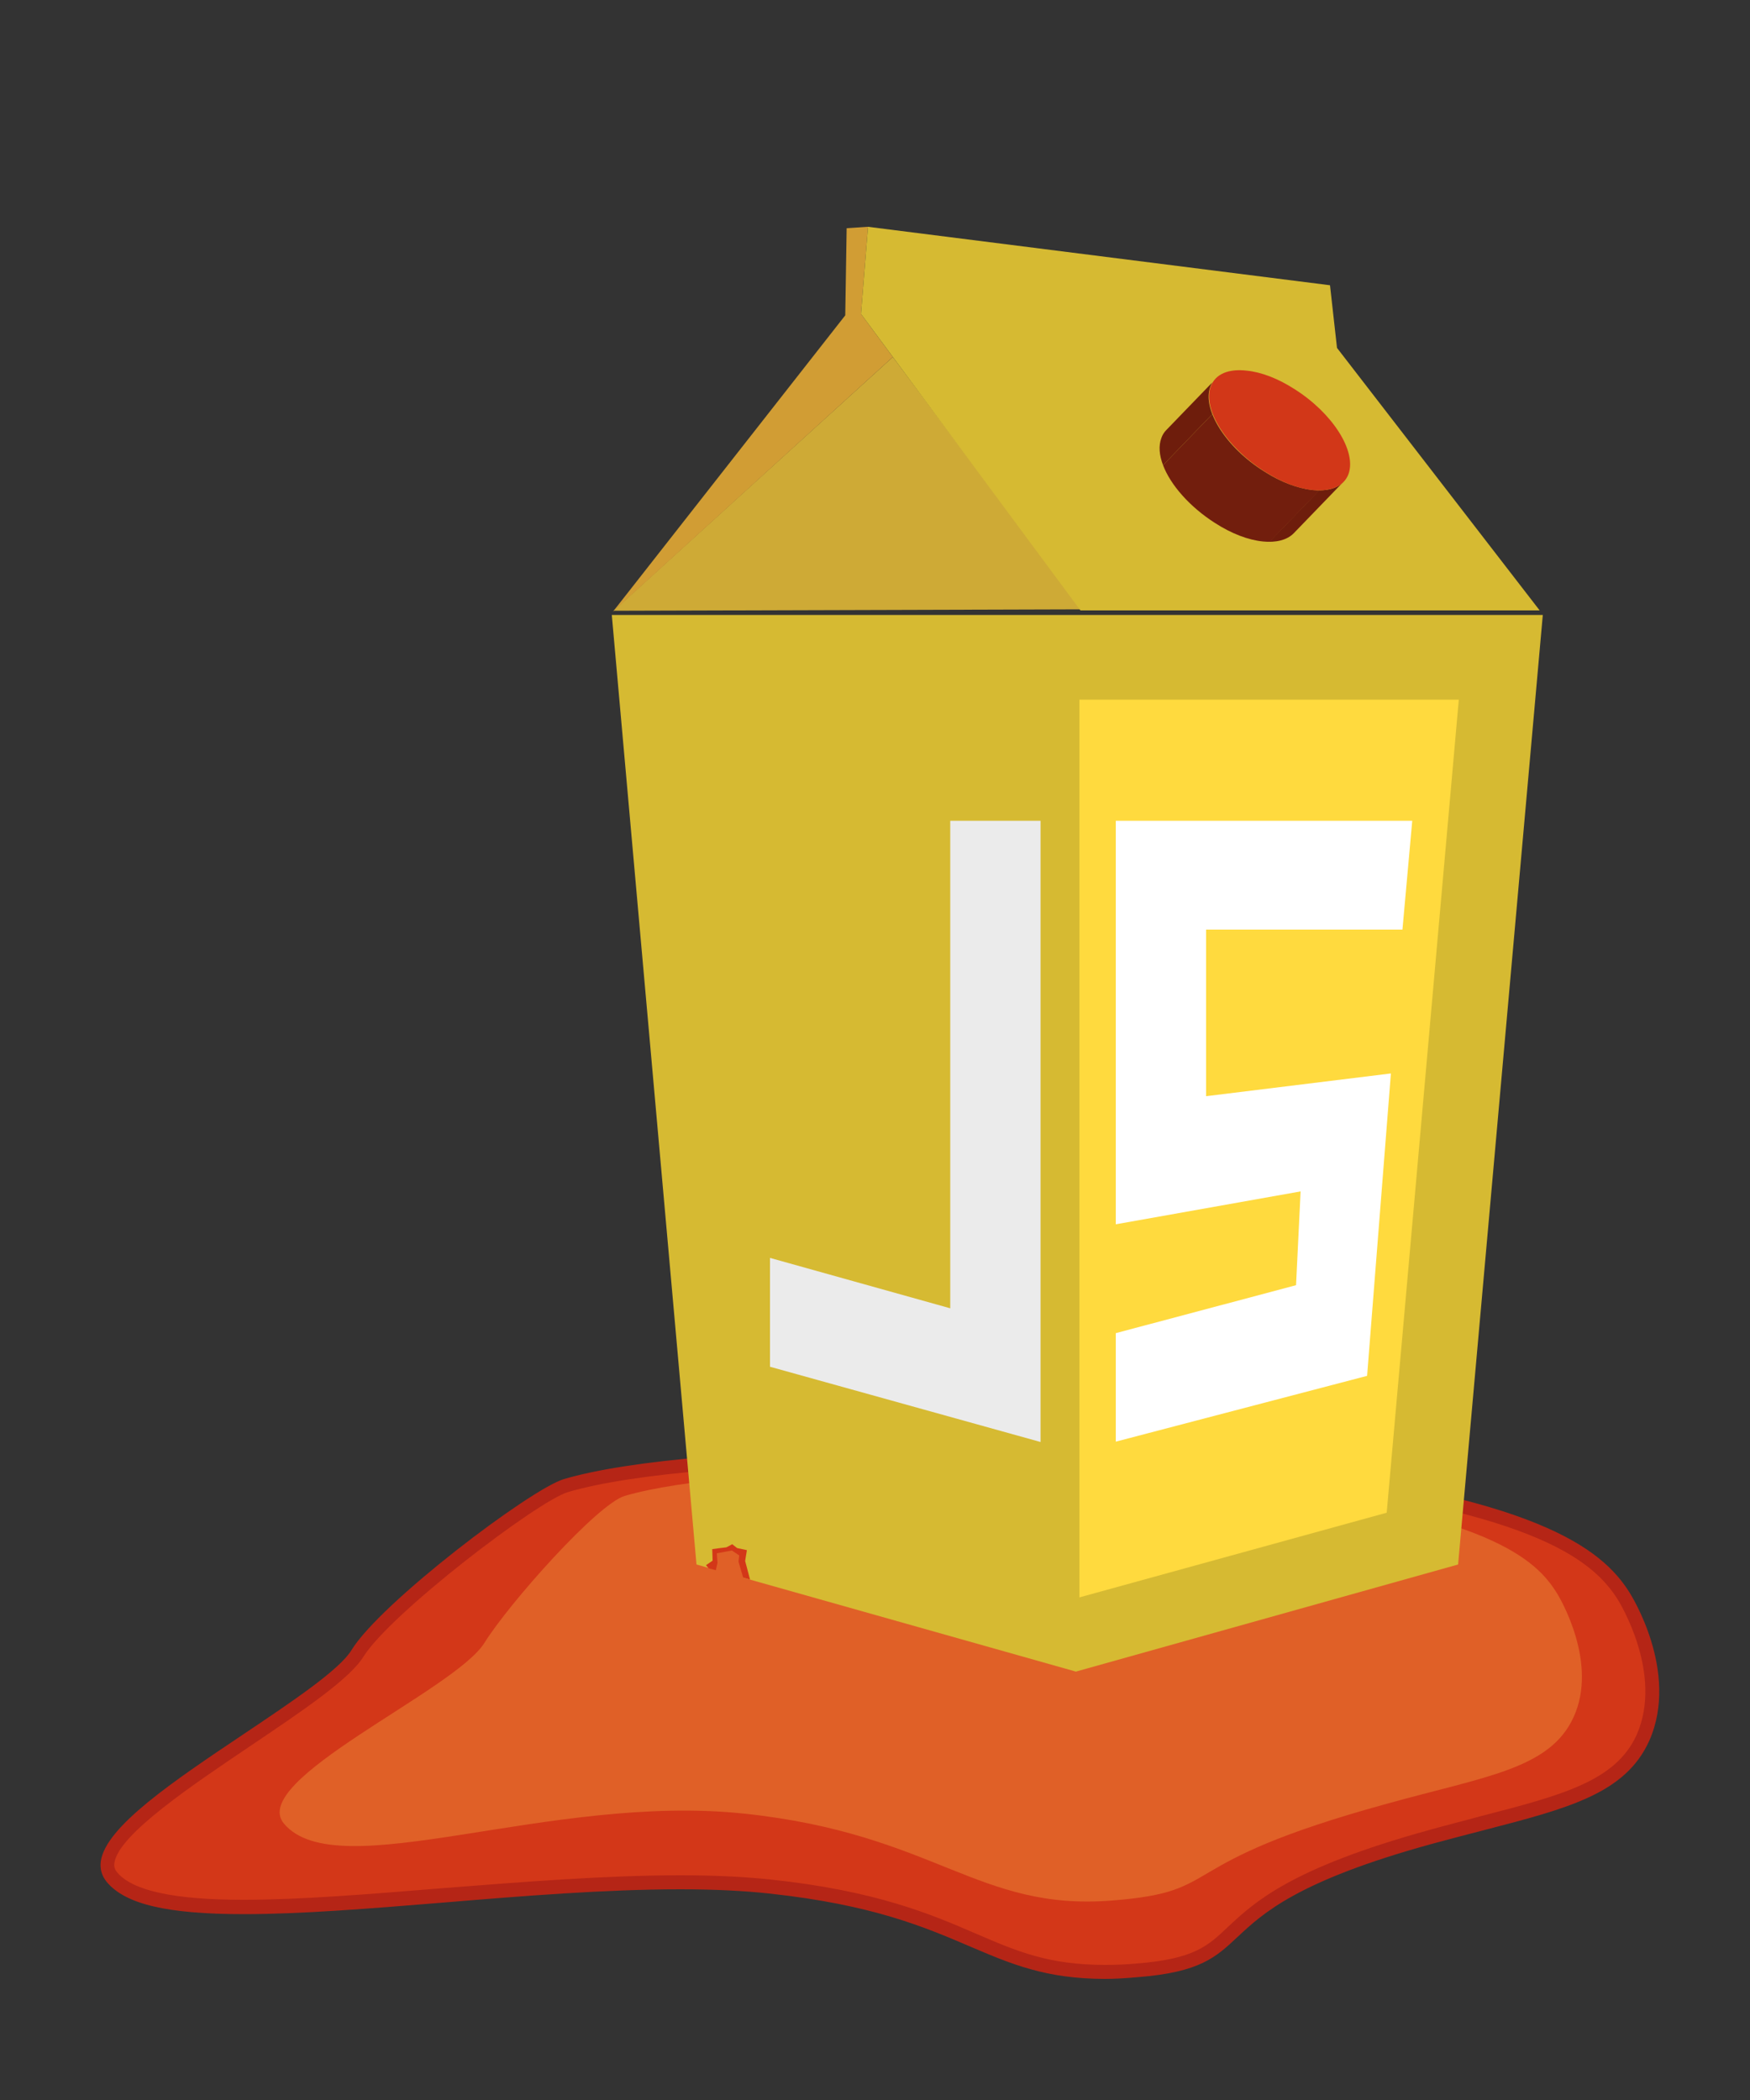 <svg xmlns="http://www.w3.org/2000/svg" xmlns:xlink="http://www.w3.org/1999/xlink" id="Layer_1" width="500" height="600" x="0" y="0" enable-background="new -249 114 500 600" version="1.1" viewBox="-249 114 500 600" xml:space="preserve"><rect x="-249" y="114" width="500" height="600" fill="#333333" stroke="none"/><switch><g><title>Juice Shop Logo</title><g><path fill="#D33718" d="M-87.2,538.5c-8.8,2.6-51.6,34.9-59.6,48c-9.6,15.5-81.8,49.9-70.1,63.9c17.4,20.9,124.5-4.1,187.8,2.6 c61.8,6.6,61.3,27.5,105.1,24c37.8-3.1,12.4-18.4,83.8-38.1c32.1-8.9,53-11.4,60.7-28.3c8-17.9-4.4-38.8-5.4-40.3 c-6.6-10.7-21.6-26.4-106.2-36C55,528.1-50.4,527.6-87.2,538.5z"/><path fill="#B52516" d="M66.7,679.4C66.7,679.4,66.7,679.4,66.7,679.4c-16.9,0-26.9-4.3-38.4-9.2c-13.1-5.6-27.9-12-57.6-15.2 c-7.4-0.8-15.7-1.2-25.3-1.2c-21.3,0-45,1.9-67.8,3.8c-20.9,1.7-40.6,3.3-56.9,3.3c-21.8,0-33.9-2.8-39.2-9.2 c-1.4-1.7-2-3.7-1.7-5.9c1.4-9.9,20.6-22.8,40.9-36.4c13.4-9,27.2-18.2,30.7-23.9c8.2-13.5,51.1-46,60.7-48.9 c18.6-5.5,56.8-8.7,104.7-8.7c33.8,0,68.2,1.6,92.2,4.4c80.4,9.1,99.6,23.8,107.7,36.9c0.1,0.2,14.3,22.4,5.5,42.2 c-6.8,15-22.9,19.2-47.2,25.5c-4.7,1.2-9.6,2.5-14.8,3.9c-38.6,10.6-48.4,19.9-55.6,26.6c-6.2,5.8-10.7,10.1-28.5,11.5 C72.8,679.2,69.7,679.4,66.7,679.4z M-54.6,649.8c9.7,0,18.1,0.4,25.7,1.2c30.3,3.2,46.1,10,58.8,15.5c11.6,5,20.7,8.9,36.8,8.9 c0,0,0,0,0,0c2.9,0,5.9-0.1,9.1-0.4c16.4-1.3,20.3-5,26.1-10.5c7.5-7,17.8-16.7,57.3-27.6c5.3-1.5,10.2-2.7,14.9-4 c23.2-6,38.5-10,44.5-23.2c7.8-17.5-5.1-38.2-5.2-38.4c-7.6-12.4-26-26.2-104.8-35.1c-23.8-2.7-58.1-4.4-91.7-4.4 c-47.6,0-85.3,3.1-103.6,8.5c-8.6,2.5-50.9,34.8-58.5,47.1c-4,6.4-17.5,15.5-31.9,25.2c-16.9,11.4-38,25.5-39.2,33.6 c-0.2,1.1,0.1,2,0.8,2.8c4.4,5.2,16.2,7.8,36.1,7.8c16.1,0,35.8-1.6,56.6-3.3C-99.8,651.7-76.1,649.8-54.6,649.8z"/></g><path fill="#E06027" d="M-70.5,541.4c-7.8,2.3-33,30.6-40.1,42c-8.5,13.6-67.6,39.2-57.3,51.6c15.3,18.3,76-8.8,131.7-2.8 C18.3,638,30.3,660.1,68.8,657c33.3-2.6,15.3-10.3,78.3-27.6c28.3-7.9,46.7-9.9,53.5-24.8c7.1-15.5-3.9-34-4.7-35.3 c-5.8-9.4-19-23.2-93.5-31.5C54.8,532.3-38,531.9-70.5,541.4z"/><path fill="#D6BA32" d="M-50,561l-24.2-271.3h266L167.6,561L58.4,591.6L-50,561z"/><path fill="#D33718" d="M-39.8,555.2l1.4,1.1l2.8,0.6l-0.5,3.1l1.4,5.3l-3.2-0.9l-8.6-2.3l-0.8-0.9l1.9-1.3l-0.1-3.3 c0,0,3.7-0.5,4-0.5C-41.2,556-39.8,555.2-39.8,555.2z"/><path fill="#FFDA3E" d="M59.4,570.4l87.8-24.2l20.6-232.3H59.4V570.4z"/><path fill="#FFF" d="M164.1,252.6"/><polygon fill="#EBEBEB" points="22.5 348.5 22.5 487.8 -29 473.4 -29 504.5 48.3 526 48.3 348.5"/><polygon fill="#FFF" points="151.7 379.6 154.5 348.5 69.8 348.5 69.8 463.8 122.6 454.4 121.3 481.2 69.8 494.9 69.8 525.9 141.6 507.1 148.4 420.7 95.6 427.2 95.6 379.6"/><polygon fill="#E06027" points="-44.2 557.8 -39.9 557 -37.8 558.4 -38 560.2 -36.5 565.3 -40.7 564 -44.6 563.2 -44 560.5"/><polygon fill="#CEAA36" points="-73.7 288.5 59.9 288.1 6.1 216"/><polygon fill="#D19D34" points="-3 203.7 -1 178.8 -7.1 179.2 -7.5 204.1 -73.9 288.8 6.1 216"/><polygon fill="#D6BA32" points="133 213.4 131 195.5 -1 178.8 -3 203.7 59.7 288.4 190.9 288.4"/><g><g><defs><path id="SVGID_1_" d="M134.8,251.7l-14.2,14.7c-1.9,1.9-5,2.7-8.9,2.3c-4.1-0.4-8.9-2.2-13.7-5.3 c-10.9-6.9-17.7-17.7-15.4-24.2c0.3-0.9,0.8-1.7,1.4-2.3l14.2-14.7c-0.6,0.6-1.1,1.4-1.4,2.3c-2.4,6.5,4.5,17.4,15.4,24.2 c4.8,3.1,9.6,4.8,13.7,5.3C129.8,254.4,132.9,253.6,134.8,251.7z"/></defs><clipPath id="SVGID_2_"><use overflow="visible" xlink:href="#SVGID_1_"/></clipPath><g clip-path="url(#SVGID_2_)"><path fill="#6E1D0C" d="M134.8,251.7l-14.2,14.7c-1.5,1.6-4,2.4-6.9,2.4l14.2-14.7C130.9,254.1,133.3,253.3,134.8,251.7"/><path fill="#721E0D" d="M128,254.1l-14.2,14.7c-0.6,0-1.3,0-2-0.1c-4.1-0.4-8.9-2.2-13.7-5.3c-7.2-4.6-12.7-10.9-14.8-16.5 l14.2-14.7c2.2,5.6,7.6,11.9,14.8,16.5c4.8,3.1,9.6,4.8,13.7,5.3C126.7,254,127.3,254.1,128,254.1"/><path fill="#6E1D0C" d="M97.5,232.2l-14.2,14.7c-1.1-2.9-1.3-5.5-0.5-7.7c0.3-0.9,0.8-1.7,1.4-2.3l14.2-14.7 c-0.6,0.6-1.1,1.4-1.4,2.3C96.1,226.6,96.4,229.3,97.5,232.2"/></g></g></g><g><path fill="#D23718" d="M107.2,219.9c4.1,0.4,8.9,2.2,13.7,5.3c10.9,6.9,17.7,17.7,15.4,24.2c-1.3,3.6-5.2,5.1-10.3,4.6 c-4.1-0.4-8.9-2.2-13.7-5.3c-10.9-6.9-17.7-17.7-15.4-24.2C98.2,220.8,102.1,219.3,107.2,219.9z"/></g></g></switch></svg>